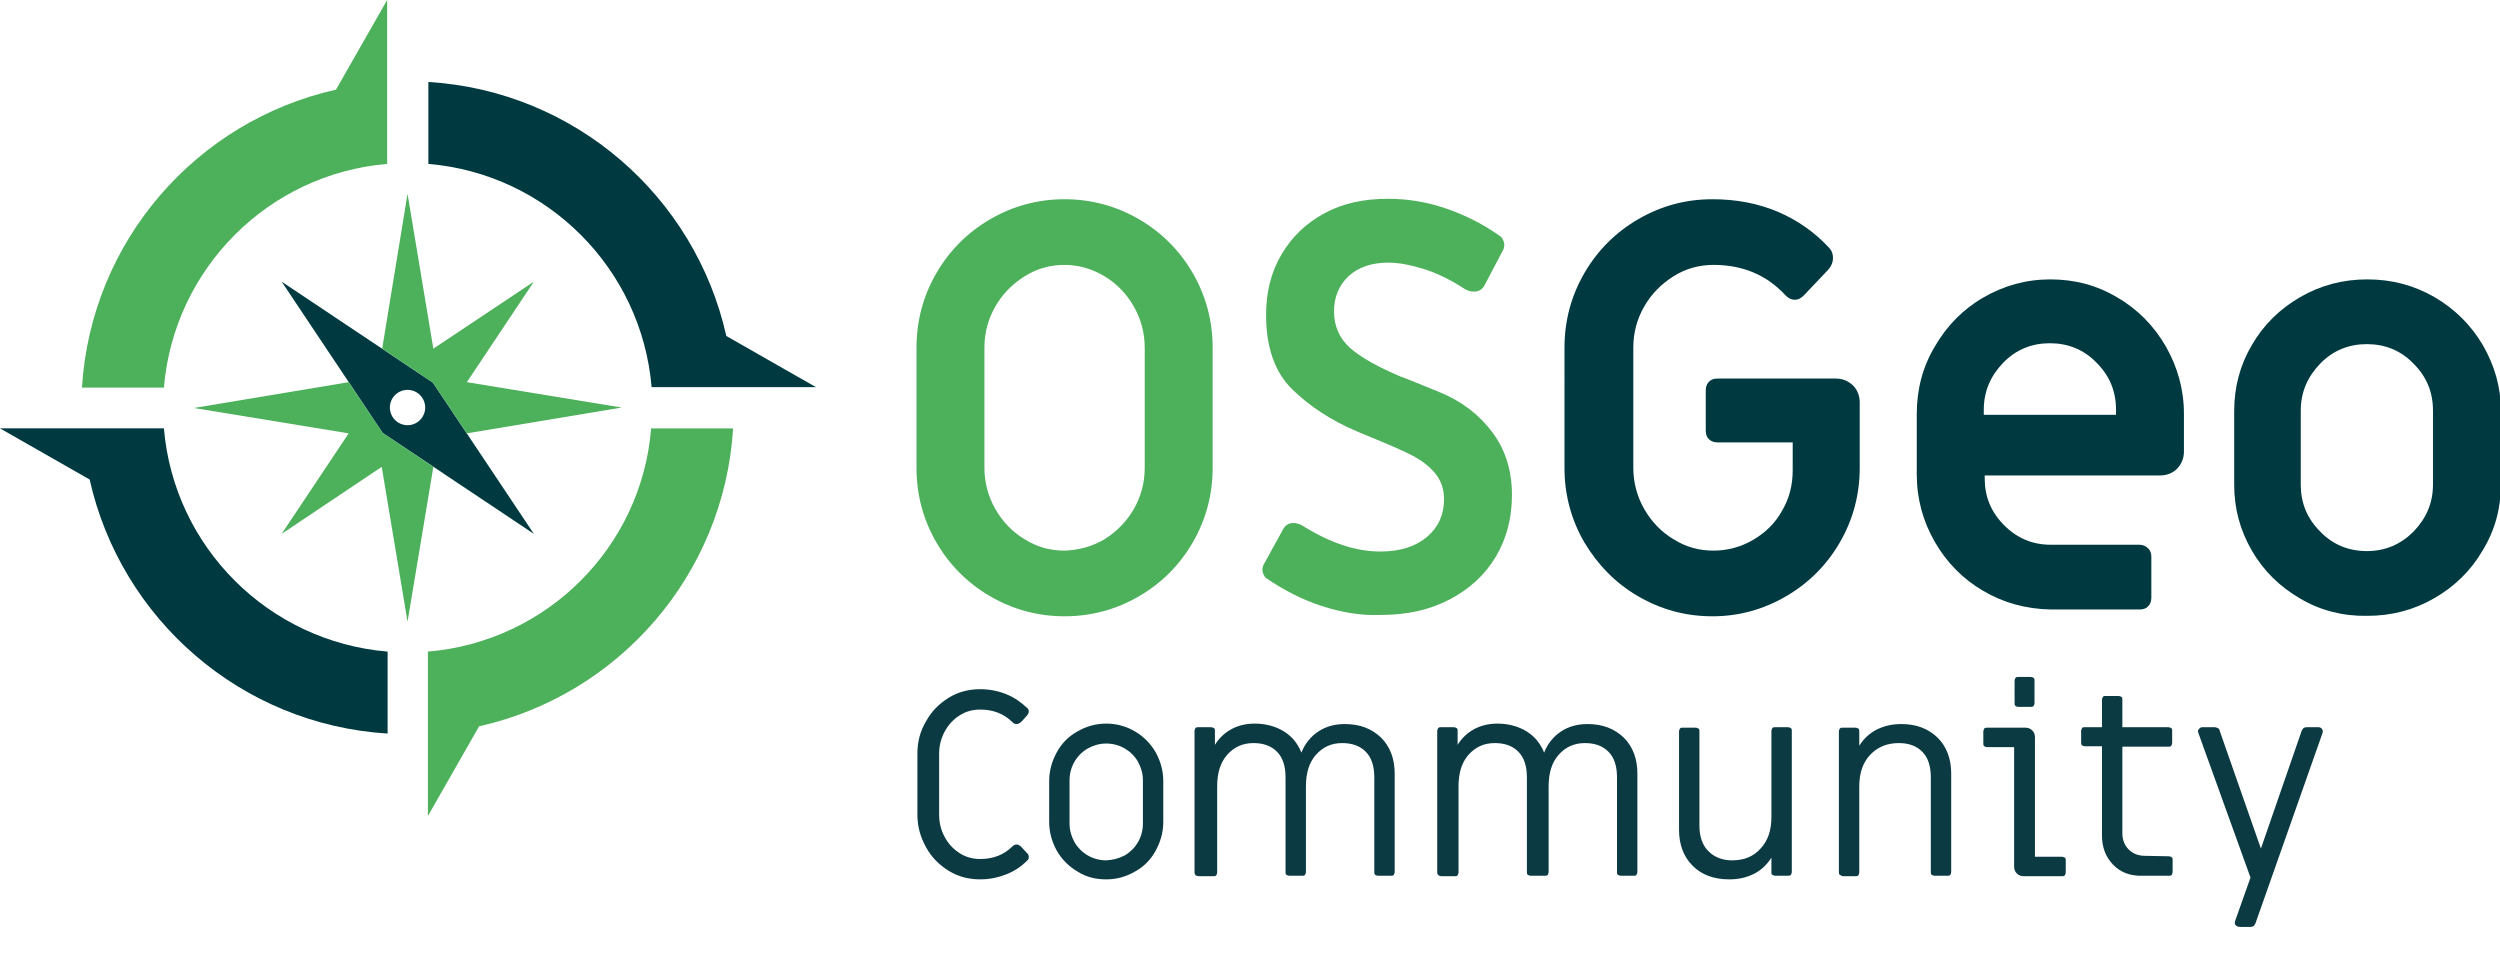 <?xml version="1.0" encoding="utf-8"?>
<!-- Generator: Adobe Illustrator 21.1.0, SVG Export Plug-In . SVG Version: 6.00 Build 0)  -->
<svg version="1.1" id="Layer_1" xmlns="http://www.w3.org/2000/svg" xmlns:xlink="http://www.w3.org/1999/xlink" x="0px" y="0px"
	 viewBox="0 0 552.1 211.4" style="enable-background:new 0 0 552.1 211.4;" xml:space="preserve">
<style type="text/css">
	.st0{enable-background:new    ;}
	.st1{fill:#0B3A42;}
	.st2{fill:#4DB05B;}
	.st3{fill:#003A40;}
</style>
<g class="st0">
	<path class="st1" d="M209.5,192.3c-2.1-1.3-3.8-3-5-5.2c-1.2-2.2-1.9-4.5-1.9-7.1v-13.6c0-2.6,0.6-4.9,1.9-7.1
		c1.2-2.2,2.9-3.9,5-5.2c2.1-1.3,4.4-1.9,7-1.9c2,0,4,0.4,5.7,1.1c1.8,0.7,3.3,1.8,4.7,3.1c0.2,0.2,0.3,0.4,0.3,0.7
		c0,0.3-0.1,0.5-0.3,0.8c-0.8,0.9-1.3,1.5-1.6,1.7c-0.3,0.2-0.5,0.3-0.8,0.3c-0.3,0-0.6-0.1-0.9-0.4c-1.9-1.9-4.3-2.8-7.1-2.8
		c-1.7,0-3.2,0.4-4.6,1.3c-1.4,0.9-2.5,2.1-3.3,3.6c-0.8,1.5-1.2,3.1-1.2,4.8v13.6c0,1.7,0.4,3.3,1.2,4.8c0.8,1.5,1.9,2.7,3.3,3.6
		c1.4,0.9,2.9,1.3,4.6,1.3c2.8,0,5.2-0.9,7.1-2.8c0.3-0.3,0.6-0.4,0.9-0.4c0.3,0,0.5,0.1,0.8,0.3c0.2,0.2,0.8,0.8,1.6,1.7
		c0.2,0.2,0.3,0.4,0.3,0.8c0,0.3-0.1,0.5-0.3,0.7c-1.4,1.4-2.9,2.4-4.7,3.1c-1.8,0.7-3.7,1.1-5.7,1.1
		C213.9,194.2,211.6,193.6,209.5,192.3z"/>
	<path class="st1" d="M238,192.5c-1.9-1.1-3.5-2.7-4.6-4.6c-1.1-2-1.7-4.1-1.7-6.4v-9c0-2.3,0.6-4.4,1.7-6.4c1.1-2,2.6-3.5,4.6-4.6
		c1.9-1.1,4-1.7,6.3-1.7c2.3,0,4.4,0.6,6.3,1.7c1.9,1.1,3.5,2.7,4.6,4.6c1.1,2,1.7,4.1,1.7,6.4v9c0,2.3-0.6,4.4-1.7,6.4
		c-1.1,2-2.6,3.5-4.6,4.6c-1.9,1.1-4,1.7-6.3,1.7C242,194.2,239.9,193.7,238,192.5z M248.4,188.9c1.2-0.7,2.2-1.7,2.9-2.9
		c0.7-1.2,1.1-2.6,1.1-4.1v-9.6c0-1.5-0.4-2.8-1.1-4.1c-0.7-1.2-1.7-2.2-2.9-2.9c-1.2-0.7-2.6-1.1-4.1-1.1c-1.5,0-2.8,0.4-4.1,1.1
		c-1.2,0.7-2.2,1.7-2.9,2.9c-0.7,1.2-1.1,2.6-1.1,4.1v9.6c0,1.5,0.4,2.8,1.1,4.1c0.7,1.2,1.7,2.2,2.9,2.9c1.2,0.7,2.6,1.1,4.1,1.1
		C245.8,189.9,247.1,189.6,248.4,188.9z"/>
</g>
<g class="st0">
	<path class="st1" d="M264,193.2c-0.2-0.2-0.2-0.3-0.2-0.6v-31.2c0-0.2,0.1-0.4,0.2-0.6c0.2-0.2,0.3-0.2,0.6-0.2h2.9
		c0.2,0,0.4,0.1,0.6,0.2c0.2,0.2,0.2,0.3,0.2,0.6v3.1c0.9-1.5,2.2-2.7,3.7-3.5c1.5-0.8,3.2-1.2,5.1-1.2c2.4,0,4.6,0.6,6.4,1.7
		c1.8,1.1,3.1,2.7,3.9,4.7c0.8-2,2.1-3.6,3.8-4.7c1.7-1.1,3.6-1.6,5.8-1.6c3.3,0,5.9,1,8,3c2,2,3,4.7,3,7.9v21.8
		c0,0.2-0.1,0.4-0.2,0.6c-0.2,0.2-0.3,0.2-0.6,0.2h-2.9c-0.2,0-0.4-0.1-0.6-0.2c-0.2-0.2-0.2-0.3-0.2-0.6v-20.9
		c0-2.5-0.6-4.4-1.9-5.7c-1.3-1.3-3-1.9-5.2-1.9c-2.4,0-4.3,0.9-5.8,2.6c-1.5,1.7-2.2,4-2.2,7v18.9c0,0.2-0.1,0.4-0.2,0.6
		c-0.2,0.2-0.3,0.2-0.6,0.2h-2.9c-0.2,0-0.4-0.1-0.6-0.2c-0.2-0.2-0.2-0.3-0.2-0.6v-20.9c0-2.5-0.6-4.4-1.9-5.7
		c-1.3-1.3-3-1.9-5.2-1.9c-2.4,0-4.3,0.9-5.8,2.6c-1.5,1.7-2.2,4-2.2,7v19c0,0.2-0.1,0.4-0.2,0.6c-0.2,0.2-0.3,0.2-0.6,0.2h-2.9
		C264.3,193.5,264.1,193.4,264,193.2z"/>
	<path class="st1" d="M317.6,193.2c-0.2-0.2-0.2-0.3-0.2-0.6v-31.2c0-0.2,0.1-0.4,0.2-0.6c0.2-0.2,0.3-0.2,0.6-0.2h2.9
		c0.2,0,0.4,0.1,0.6,0.2c0.2,0.2,0.2,0.3,0.2,0.6v3.1c0.9-1.5,2.2-2.7,3.7-3.5s3.2-1.2,5.1-1.2c2.4,0,4.6,0.6,6.4,1.7
		c1.8,1.1,3.1,2.7,3.9,4.7c0.8-2,2.1-3.6,3.8-4.7c1.7-1.1,3.6-1.6,5.8-1.6c3.3,0,5.9,1,8,3c2,2,3,4.7,3,7.9v21.8
		c0,0.2-0.1,0.4-0.2,0.6c-0.2,0.2-0.3,0.2-0.6,0.2h-2.9c-0.2,0-0.4-0.1-0.6-0.2c-0.2-0.2-0.2-0.3-0.2-0.6v-20.9
		c0-2.5-0.6-4.4-1.9-5.7c-1.3-1.3-3-1.9-5.2-1.9c-2.4,0-4.3,0.9-5.8,2.6c-1.5,1.7-2.2,4-2.2,7v18.9c0,0.2-0.1,0.4-0.2,0.6
		c-0.2,0.2-0.3,0.2-0.6,0.2H338c-0.2,0-0.4-0.1-0.6-0.2c-0.2-0.2-0.2-0.3-0.2-0.6v-20.9c0-2.5-0.6-4.4-1.9-5.7
		c-1.3-1.3-3-1.9-5.2-1.9c-2.4,0-4.3,0.9-5.8,2.6c-1.5,1.7-2.2,4-2.2,7v19c0,0.2-0.1,0.4-0.2,0.6c-0.2,0.2-0.3,0.2-0.6,0.2h-2.9
		C318,193.5,317.8,193.4,317.6,193.2z"/>
	<path class="st1" d="M373.8,191.2c-2-2-3-4.7-3-7.9v-21.8c0-0.2,0.1-0.4,0.2-0.6c0.2-0.2,0.3-0.2,0.6-0.2h2.9
		c0.2,0,0.4,0.1,0.6,0.2c0.2,0.2,0.2,0.3,0.2,0.6v20.9c0,2.4,0.7,4.3,2,5.6c1.3,1.3,3.1,2,5.2,2c2.6,0,4.7-0.8,6.3-2.6
		c1.6-1.7,2.4-4,2.4-7v-19c0-0.2,0.1-0.4,0.2-0.6s0.3-0.2,0.6-0.2h2.9c0.2,0,0.4,0.1,0.6,0.2c0.2,0.2,0.2,0.3,0.2,0.6v31.2
		c0,0.2-0.1,0.4-0.2,0.6c-0.2,0.2-0.3,0.2-0.6,0.2h-2.9c-0.2,0-0.4-0.1-0.6-0.2c-0.2-0.2-0.2-0.3-0.2-0.6v-3.2
		c-1,1.6-2.3,2.8-3.9,3.6c-1.6,0.8-3.4,1.2-5.4,1.2C378.5,194.2,375.8,193.2,373.8,191.2z"/>
	<path class="st1" d="M406.3,193.2c-0.2-0.2-0.2-0.3-0.2-0.6v-31.1c0-0.2,0.1-0.4,0.2-0.6c0.2-0.2,0.3-0.2,0.6-0.2h2.9
		c0.2,0,0.4,0.1,0.6,0.2c0.2,0.2,0.2,0.3,0.2,0.6v3.2c1-1.6,2.3-2.8,3.9-3.6c1.6-0.8,3.4-1.2,5.4-1.2c3.3,0,5.9,1,8,3
		c2,2,3,4.7,3,7.9v21.8c0,0.2-0.1,0.4-0.2,0.6c-0.2,0.2-0.3,0.2-0.6,0.2h-2.9c-0.2,0-0.4-0.1-0.6-0.2c-0.2-0.2-0.2-0.3-0.2-0.6
		v-20.9c0-2.5-0.6-4.4-1.9-5.7c-1.3-1.3-3-1.9-5.2-1.9c-2.6,0-4.7,0.9-6.3,2.6c-1.6,1.7-2.4,4-2.4,7v19c0,0.2-0.1,0.4-0.2,0.6
		c-0.2,0.2-0.3,0.2-0.6,0.2h-2.9C406.7,193.4,406.5,193.3,406.3,193.2z"/>
	<path class="st1" d="M445.4,192.9c-0.4-0.4-0.6-0.9-0.6-1.5v-26.4h-6c-0.2,0-0.4-0.1-0.6-0.2c-0.2-0.2-0.2-0.3-0.2-0.6v-2.7
		c0-0.2,0.1-0.4,0.2-0.6c0.2-0.2,0.3-0.2,0.6-0.2h8.5c0.6,0,1.1,0.2,1.5,0.6c0.4,0.4,0.6,0.9,0.6,1.5v26.4h6c0.2,0,0.4,0.1,0.6,0.2
		c0.2,0.2,0.2,0.3,0.2,0.6v2.7c0,0.2-0.1,0.4-0.2,0.6c-0.2,0.2-0.3,0.2-0.6,0.2h-8.4C446.3,193.5,445.8,193.3,445.4,192.9z
		 M445.1,155.9c-0.2-0.2-0.2-0.3-0.2-0.6v-5c0-0.2,0.1-0.4,0.2-0.6c0.2-0.2,0.3-0.2,0.6-0.2h2.8c0.2,0,0.4,0.1,0.6,0.2
		c0.2,0.2,0.2,0.3,0.2,0.6v5c0,0.2-0.1,0.4-0.2,0.6c-0.2,0.2-0.3,0.2-0.6,0.2h-2.8C445.4,156.1,445.2,156,445.1,155.9z"/>
	<path class="st1" d="M466.6,190.9c-1.6-1.7-2.4-3.8-2.4-6.4v-19.7h-3.8c-0.2,0-0.4-0.1-0.6-0.2c-0.2-0.2-0.2-0.3-0.2-0.6v-2.6
		c0-0.2,0.1-0.4,0.2-0.6s0.3-0.2,0.6-0.2h3.8v-6.1c0-0.2,0.1-0.4,0.2-0.6c0.2-0.2,0.3-0.2,0.6-0.2h2.9c0.2,0,0.4,0.1,0.6,0.2
		c0.2,0.2,0.2,0.3,0.2,0.6v6.1h10.2c0.2,0,0.4,0.1,0.6,0.2c0.2,0.2,0.2,0.3,0.2,0.6v2.7c0,0.2-0.1,0.4-0.2,0.6
		c-0.2,0.2-0.3,0.2-0.6,0.2h-10.2v19.1c0,1.5,0.5,2.7,1.4,3.6c0.9,0.9,2.1,1.4,3.6,1.4l5.3,0.1c0.2,0,0.4,0.1,0.6,0.2
		c0.2,0.2,0.2,0.3,0.2,0.6v2.7c0,0.2-0.1,0.4-0.2,0.6c-0.2,0.2-0.3,0.2-0.6,0.2h-5.8C470.4,193.5,468.2,192.6,466.6,190.9z"/>
	<path class="st1" d="M493.7,204.3c-0.2-0.2-0.2-0.5-0.1-0.9l3.4-9.6l-11.5-31.9c0-0.1-0.1-0.2-0.1-0.4c0-0.2,0.1-0.4,0.3-0.6
		c0.2-0.2,0.4-0.3,0.7-0.3h2.7c0.2,0,0.5,0.1,0.7,0.2c0.2,0.1,0.4,0.3,0.4,0.6l9.1,26l9-26c0.1-0.2,0.2-0.4,0.4-0.6
		c0.2-0.1,0.4-0.2,0.7-0.2h2.6c0.3,0,0.6,0.1,0.8,0.4c0.2,0.3,0.2,0.6,0.1,0.9l-14.8,42c-0.1,0.2-0.2,0.4-0.4,0.6
		c-0.2,0.1-0.4,0.2-0.7,0.2h-2.3C494.2,204.7,493.9,204.5,493.7,204.3z"/>
</g>
<g>
	<path class="st2" d="M218.7,131.7c-5-2.9-9-6.9-11.9-11.9s-4.4-10.5-4.4-16.5V76.8c0-6,1.5-11.5,4.4-16.5s6.9-9,11.9-11.9
		s10.5-4.4,16.4-4.4s11.4,1.5,16.4,4.4c5,2.9,9,6.9,11.9,11.9s4.4,10.5,4.4,16.5v26.5c0,6-1.5,11.5-4.4,16.5s-6.9,9-11.9,11.9
		s-10.5,4.4-16.4,4.4C229.2,136.1,223.7,134.6,218.7,131.7 M243.9,119.1c2.7-1.7,4.9-3.9,6.5-6.7c1.6-2.8,2.4-5.8,2.4-9.1V76.8
		c0-3.2-0.8-6.3-2.4-9.1c-1.6-2.8-3.8-5.1-6.5-6.7s-5.6-2.5-8.8-2.5c-3.1,0-6.1,0.8-8.8,2.5s-4.9,3.9-6.5,6.7s-2.4,5.8-2.4,9.1v26.5
		c0,3.2,0.8,6.3,2.4,9.1c1.6,2.8,3.8,5.1,6.5,6.7c2.7,1.7,5.6,2.5,8.8,2.5C238.2,121.5,241.2,120.7,243.9,119.1"/>
	<path class="st2" d="M291.8,133.8c-4.3-1.4-8.3-3.5-12-6c-0.4-0.2-0.7-0.7-0.9-1.3c-0.2-0.6-0.1-1.2,0.1-1.7l4.3-7.8
		c0.5-1,1.3-1.5,2.3-1.5c0.7,0,1.3,0.2,1.9,0.5c6.2,3.9,11.9,5.8,17.3,5.8c4.4,0,7.8-1.1,10.3-3.2s3.8-4.9,3.8-8.3
		c0-2.2-0.6-4.1-1.9-5.7c-1.2-1.5-2.9-2.8-4.9-3.9c-2.1-1.1-5.1-2.4-9-4l-3.6-1.5c-5.6-2.4-10.3-5.5-14.1-9.2
		c-3.8-3.7-5.8-9.2-5.8-16.4c0-5.1,1.1-9.5,3.4-13.4s5.4-6.9,9.5-9.1c4-2.2,8.7-3.2,14-3.2c4.4,0,8.7,0.7,13,2.2s8.2,3.5,11.7,6
		c0.4,0.2,0.7,0.7,0.9,1.3c0.2,0.6,0.1,1.2-0.1,1.7l-4.1,7.8c-0.5,1-1.3,1.5-2.4,1.5c-0.7,0-1.3-0.2-1.9-0.5
		c-3.2-2.1-6.3-3.6-9.2-4.5c-2.9-0.9-5.5-1.4-7.8-1.4c-3.7,0-6.6,1-8.8,3c-2.1,2-3.2,4.6-3.2,7.8c0,3.2,1.2,5.9,3.5,8
		c2.4,2.1,6.1,4.2,11.3,6.4c0.7,0.2,3.6,1.4,8.5,3.4s8.8,5,11.7,8.9c2.9,3.9,4.3,8.5,4.3,13.8c0,5.1-1.2,9.7-3.6,13.7
		s-5.8,7.1-10.2,9.4s-9.4,3.4-15.1,3.4C300.5,136,296.1,135.2,291.8,133.8"/>
	<path class="st3" d="M361.8,131.7c-5-2.9-8.9-6.9-11.9-11.9c-2.9-5-4.4-10.5-4.4-16.5V76.8c0-6,1.5-11.5,4.4-16.5s6.9-9,11.9-11.9
		s10.4-4.4,16.4-4.4c5.2,0,10,0.9,14.5,2.8c4.4,1.9,8.2,4.6,11.4,8.1c0.5,0.6,0.7,1.3,0.7,2.1s-0.3,1.7-1,2.5l-5.4,5.7
		c-0.7,0.7-1.3,1-2,1c-0.8,0-1.6-0.4-2.2-1.1c-4.1-4.4-9.4-6.6-15.8-6.6c-3.1,0-6.1,0.8-8.8,2.5c-2.7,1.7-4.9,3.9-6.5,6.7
		c-1.6,2.8-2.4,5.8-2.4,9.1v26.5c0,3.2,0.8,6.3,2.4,9.1c1.6,2.8,3.8,5.1,6.5,6.7c2.7,1.7,5.6,2.5,8.8,2.5c3.1,0,6.1-0.8,8.8-2.4
		c2.7-1.6,4.9-3.7,6.4-6.5c1.6-2.7,2.3-5.7,2.3-8.9v-6.1h-16.6c-0.7,0-1.4-0.2-1.9-0.7s-0.7-1.1-0.7-1.9v-8.9c0-0.7,0.2-1.4,0.7-1.9
		s1.1-0.7,1.9-0.7h26.1c1.5,0,2.7,0.5,3.8,1.5c1,1,1.5,2.3,1.5,3.8v14.4c0,6-1.5,11.5-4.4,16.5s-6.9,9-11.9,11.9
		c-5,2.9-10.4,4.4-16.2,4.4C372.2,136.1,366.8,134.6,361.8,131.7"/>
	<path class="st3" d="M438,130.5c-4.5-2.6-8.1-6.3-10.7-10.8s-4-9.5-4-14.9V91.4c0-5.4,1.3-10.4,4-14.9c2.6-4.5,6.2-8.2,10.7-10.8
		c4.5-2.6,9.4-4,14.8-4s10.3,1.3,14.8,4c4.5,2.6,8.1,6.3,10.7,10.8c2.6,4.6,4,9.5,4,14.9v8.3c0,1.5-0.5,2.7-1.5,3.8
		c-1,1-2.3,1.5-3.8,1.5h-38.7v0.6c0,4.1,1.4,7.5,4.3,10.4s6.3,4.3,10.3,4.3h19.6c0.7,0,1.4,0.3,1.9,0.8s0.7,1.1,0.7,1.9v9
		c0,0.7-0.2,1.4-0.7,1.9s-1.1,0.7-1.9,0.7h-19.6C447.4,134.5,442.4,133.1,438,130.5 M467.3,91.6v-1.1c0-4.1-1.4-7.5-4.3-10.4
		c-2.8-2.9-6.3-4.3-10.3-4.3s-7.5,1.4-10.3,4.3s-4.3,6.3-4.3,10.4v1.1H467.3z"/>
	<path class="st3" d="M508,132.2c-4.5-2.6-8.1-6.1-10.7-10.6s-3.9-9.3-3.9-14.5V90.7c0-5.2,1.3-10.1,3.9-14.5
		c2.6-4.5,6.2-8,10.7-10.6s9.4-3.9,14.8-3.9c5.4,0,10.3,1.3,14.8,3.9c4.5,2.6,8.1,6.2,10.7,10.6c2.6,4.5,4,9.3,4,14.5V107
		c0,5.2-1.3,10.1-4,14.5c-2.6,4.5-6.2,8-10.7,10.6s-9.4,3.9-14.8,3.9C517.4,136.1,512.4,134.8,508,132.2 M533,117.4
		c2.8-2.9,4.3-6.3,4.3-10.4V90.7c0-4.1-1.4-7.5-4.3-10.4c-2.8-2.9-6.3-4.3-10.3-4.3s-7.5,1.4-10.3,4.3s-4.3,6.3-4.3,10.4V107
		c0,4.1,1.4,7.5,4.3,10.4c2.8,2.9,6.3,4.3,10.3,4.3C526.8,121.7,530.2,120.2,533,117.4"/>
	<path class="st2" d="M85.5,36.2v-18V0L74.2,19.8c-30.8,6.9-54.1,33.4-56.1,65.8h18.1C38.4,59.3,59.3,38.4,85.5,36.2"/>
	<path class="st3" d="M36.2,94.6h-18H0l19.8,11.3c6.9,30.8,33.4,54.1,65.8,56.1v-18.1C59.3,141.7,38.4,120.8,36.2,94.6"/>
	<path class="st3" d="M143.9,85.5H162h18.2l-19.8-11.3c-6.9-30.8-33.4-54.1-65.8-56.1v18.1C120.8,38.4,141.7,59.3,143.9,85.5"/>
	<path class="st2" d="M94.5,143.9V162v18.2l11.3-19.8c30.8-6.9,54.1-33.4,56.1-65.8h-18.1C141.7,120.8,120.8,141.7,94.5,143.9"/>
	<path class="st3" d="M95.6,84.5L62.2,62.2l22.3,33.4l33.4,22.3L95.6,84.5z M90,93.9c-2.2,0-3.9-1.8-3.9-3.9c0-2.2,1.8-3.9,3.9-3.9
		c2.2,0,3.9,1.8,3.9,3.9S92.2,93.9,90,93.9"/>
	<polygon class="st2" points="84.5,95.6 77,84.4 42.8,90.1 77,95.7 62.2,117.9 84.3,103.1 90,137.3 95.7,103.1 	"/>
	<polygon class="st2" points="103.1,84.4 117.9,62.2 95.7,77 90,42.8 84.4,77 95.6,84.5 103.1,95.7 137.3,90 	"/>
</g>
</svg>
